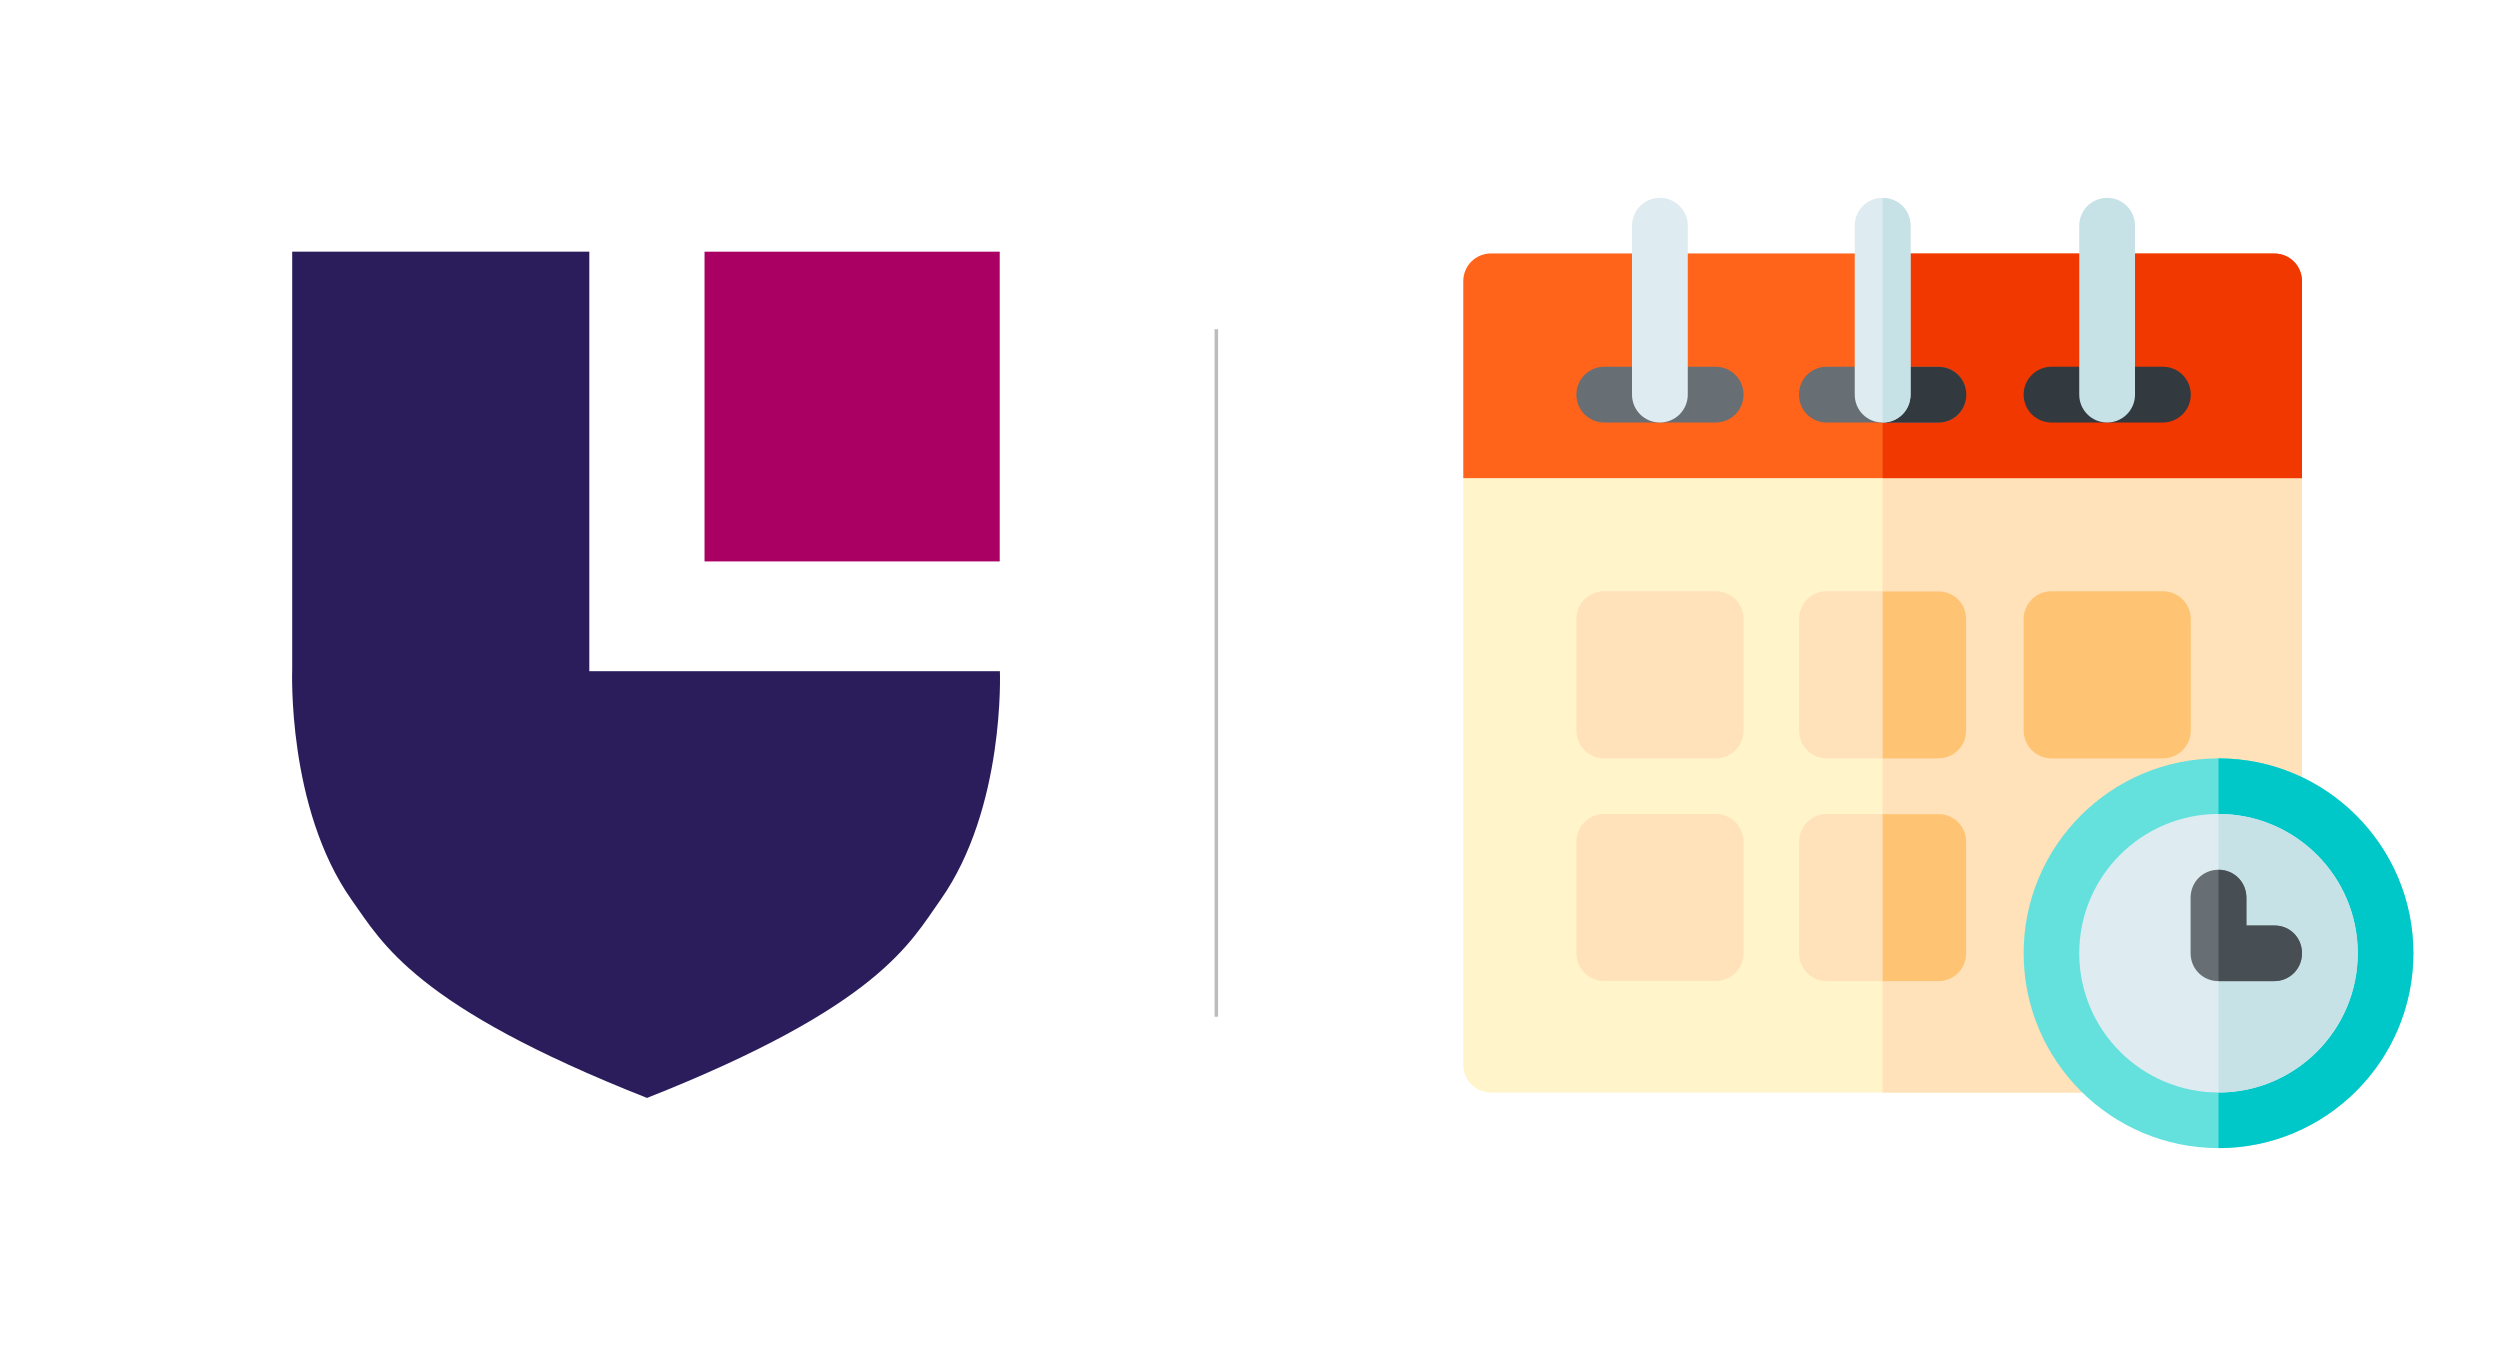 <?xml version="1.0" encoding="utf-8"?>
<!-- Generator: Adobe Illustrator 24.0.0, SVG Export Plug-In . SVG Version: 6.00 Build 0)  -->
<svg version="1.1" id="Layer_1" xmlns="http://www.w3.org/2000/svg" xmlns:xlink="http://www.w3.org/1999/xlink" x="0px" y="0px"
	 viewBox="0 0 1425.4 767.4" style="enable-background:new 0 0 1425.4 767.4;" xml:space="preserve">
<style type="text/css">
	.st0{fill-rule:evenodd;clip-rule:evenodd;fill:#2B1C5C;}
	.st1{fill-rule:evenodd;clip-rule:evenodd;fill:#AA0064;}
	.st2{fill:none;stroke:#BCBCBC;stroke-width:2;stroke-miterlimit:10;}
	.st3{fill:#FFF4CA;}
	.st4{fill:#FFE1BA;}
	.st5{fill:#FF641A;}
	.st6{fill:#F03800;}
	.st7{fill:#676E74;}
	.st8{fill:#32393F;}
	.st9{fill:#DEECF1;}
	.st10{fill:#C6E2E7;}
	.st11{fill:#FFC473;}
	.st12{fill:#64E1DC;}
	.st13{fill:#00C8C8;}
	.st14{fill:#474F54;}
</style>
<g>
	<path class="st0" d="M336,382.7V143.5H166.6v238.2c0,0-3.1,79,33.9,131.4c17.5,24.6,35.9,60.6,168.4,112.9
		c132.4-52.4,149.9-88.3,167.3-112.9c37-52.4,33.9-130.4,33.9-130.4H336L336,382.7z"/>
	<path class="st1" d="M570,143.5v176.6H401.7V143.5H570z"/>
</g>
<line class="st2" x1="693.5" y1="187.7" x2="693.5" y2="579.7"/>
<g>
	<path class="st3" d="M1312.5,272.6V607c0,8.9-7,15.9-15.9,15.9H850.2c-8.9,0-15.9-7-15.9-15.9V272.6l31.7-31.7h414.8L1312.5,272.6z
		"/>
	<path class="st4" d="M1312.5,272.6V607c0,8.9-7,15.9-15.9,15.9h-223.3v-382h207.4L1312.5,272.6z"/>
	<path class="st5" d="M1312.5,160.4v112.2H834.3V160.4c0-8.9,7-15.9,15.9-15.9h446.5C1305.6,144.6,1312.5,151.6,1312.5,160.4z"/>
	<path class="st6" d="M1312.5,160.4v112.2h-239.1v-128h223.3C1305.6,144.6,1312.5,151.6,1312.5,160.4z"/>
	<path class="st7" d="M978.2,240.9h-63.5c-8.8,0-15.9-7.1-15.9-15.9c0-8.8,7.1-15.9,15.9-15.9h63.5c8.8,0,15.9,7.1,15.9,15.9
		C994.1,233.8,987,240.9,978.2,240.9z"/>
	<path class="st7" d="M1121,225c0,8.9-7,15.9-15.9,15.9h-63.5c-8.9,0-15.9-7-15.9-15.9c0-8.9,7-15.9,15.9-15.9h63.5
		C1114,209.1,1121,216.1,1121,225z"/>
	<path class="st8" d="M1233.2,240.9h-63.5c-8.8,0-15.9-7.1-15.9-15.9c0-8.8,7.1-15.9,15.9-15.9h63.5c8.8,0,15.9,7.1,15.9,15.9
		C1249.1,233.8,1241.9,240.9,1233.2,240.9z"/>
	<path class="st8" d="M1105.2,240.9h-31.7v-31.7h31.7c8.9,0,15.9,7,15.9,15.9C1121,233.9,1114,240.9,1105.2,240.9z"/>
	<path class="st9" d="M946.4,240.9c-8.8,0-15.9-7.1-15.9-15.9v-96.3c0-8.8,7.1-15.9,15.9-15.9s15.9,7.1,15.9,15.9V225
		C962.3,233.8,955.2,240.9,946.4,240.9z"/>
	<path class="st9" d="M1089.3,128.7V225c0,8.9-7,15.9-15.9,15.9s-15.9-7-15.9-15.9v-96.3c0-8.9,7-15.9,15.9-15.9
		S1089.3,119.8,1089.3,128.7z"/>
	<path class="st10" d="M1201.4,240.9c-8.8,0-15.9-7.1-15.9-15.9v-96.3c0-8.8,7.1-15.9,15.9-15.9c8.8,0,15.9,7.1,15.9,15.9V225
		C1217.3,233.8,1210.2,240.9,1201.4,240.9z"/>
	<g>
		<path class="st4" d="M978.2,432.4h-63.5c-8.8,0-15.9-7.1-15.9-15.9V353c0-8.8,7.1-15.9,15.9-15.9h63.5c8.8,0,15.9,7.1,15.9,15.9
			v63.5C994.1,425.3,987,432.4,978.2,432.4z"/>
		<path class="st4" d="M978.2,559.3h-63.5c-8.8,0-15.9-7.1-15.9-15.9V480c0-8.8,7.1-15.9,15.9-15.9h63.5c8.8,0,15.9,7.1,15.9,15.9
			v63.5C994.1,552.2,987,559.3,978.2,559.3z"/>
		<path class="st4" d="M1105.2,337.1h-63.5c-8.9,0-15.9,7-15.9,15.9v63.5c0,8.9,7,15.9,15.9,15.9h63.5c8.9,0,15.9-7,15.9-15.9V353
			C1121,344.1,1114,337.1,1105.2,337.1z"/>
		<path class="st4" d="M1105.2,464.1h-63.5c-8.9,0-15.9,7-15.9,15.9v63.5c0,8.9,7,15.9,15.9,15.9h63.5c8.9,0,15.9-7,15.9-15.9V480
			C1121,471.1,1114,464.1,1105.2,464.1z"/>
	</g>
	<path class="st11" d="M1233.2,432.4h-63.5c-8.8,0-15.9-7.1-15.9-15.9V353c0-8.8,7.1-15.9,15.9-15.9h63.5c8.8,0,15.9,7.1,15.9,15.9
		v63.5C1249.1,425.3,1241.9,432.4,1233.2,432.4z"/>
	<path class="st11" d="M1121,353v63.5c0,8.9-7,15.9-15.9,15.9h-31.7v-95.2h31.7C1114,337.1,1121,344.1,1121,353z"/>
	<path class="st11" d="M1121,480v63.5c0,8.9-7,15.9-15.9,15.9h-31.7v-95.2h31.7C1114,464.1,1121,471.1,1121,480z"/>
	<path class="st10" d="M1089.3,128.7V225c0,8.9-7,15.9-15.9,15.9v-128C1082.3,112.8,1089.3,119.8,1089.3,128.7z"/>
	<path class="st12" d="M1264.9,432.4c-61.3,0-111.1,49.8-111.1,111.1s49.8,111.1,111.1,111.1S1376,604.7,1376,543.5
		S1326.2,432.4,1264.9,432.4z"/>
	<path class="st13" d="M1376,543.5c0,61.3-49.8,111.1-111.1,111.1V432.4C1326.2,432.4,1376,482.2,1376,543.5z"/>
	<path class="st9" d="M1264.9,464.1c-43.8,0-79.4,35.6-79.4,79.4c0,43.8,35.6,79.4,79.4,79.4c43.8,0,79.4-35.6,79.4-79.4
		C1344.3,499.7,1308.7,464.1,1264.9,464.1z"/>
	<path class="st10" d="M1344.3,543.5c0,43.8-35.6,79.4-79.4,79.4V464.1C1308.7,464.1,1344.3,499.7,1344.3,543.5z"/>
	<path class="st7" d="M1312.5,543.5c0,8.9-7,15.9-15.9,15.9h-31.7c-8.9,0-15.9-7-15.9-15.9v-31.7c0-8.9,7-15.9,15.9-15.9
		c8.9,0,15.9,7,15.9,15.9v15.9h15.9C1305.6,527.6,1312.5,534.6,1312.5,543.5z"/>
	<path class="st14" d="M1312.5,543.5c0,8.9-7,15.9-15.9,15.9h-31.7v-63.5c8.9,0,15.9,7,15.9,15.9v15.9h15.9
		C1305.6,527.6,1312.5,534.6,1312.5,543.5z"/>
</g>
</svg>
